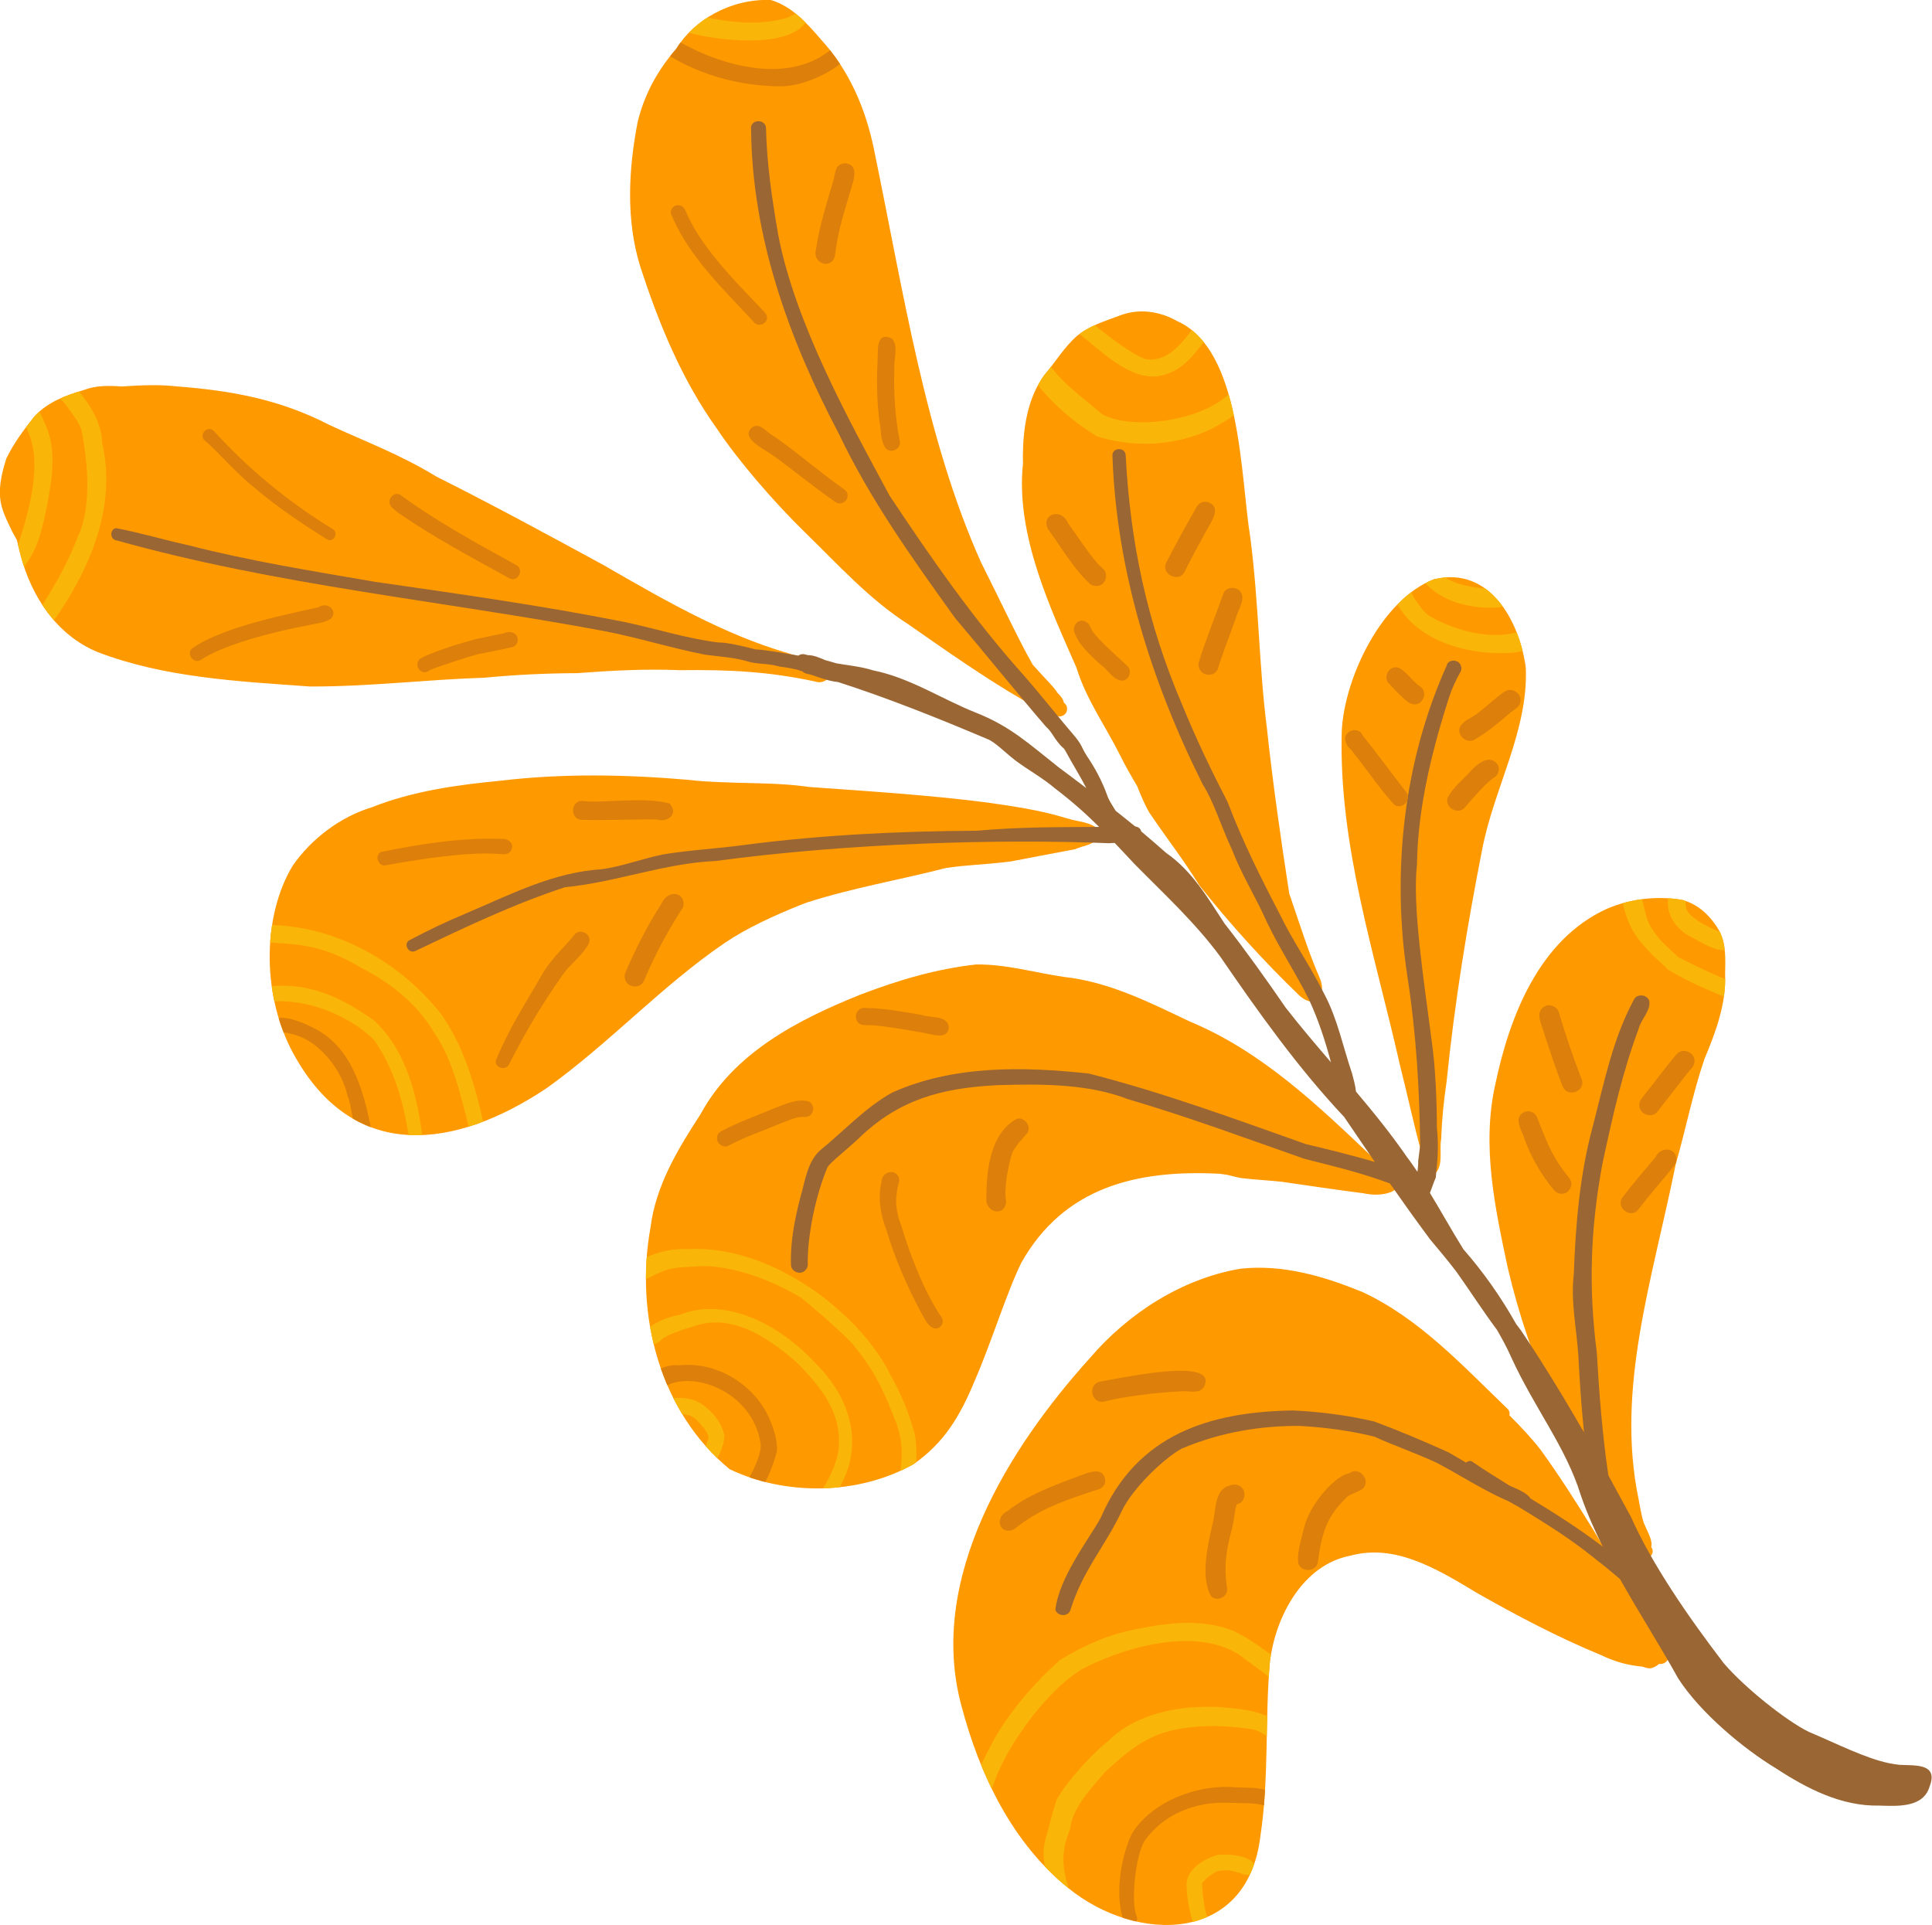 <?xml version="1.0" encoding="UTF-8"?><svg id="Capa_2" xmlns="http://www.w3.org/2000/svg" xmlns:xlink="http://www.w3.org/1999/xlink" viewBox="0 0 136.07 135.59"><defs><style>.cls-1{fill:none;}.cls-2{clip-path:url(#clippath);}.cls-3{fill:#f9b608;}.cls-4{fill:#f90;}.cls-5{fill:#9a6634;}.cls-6{fill:#dc800b;}.cls-7{clip-path:url(#clippath-1);}.cls-8{clip-path:url(#clippath-4);}.cls-9{clip-path:url(#clippath-3);}.cls-10{clip-path:url(#clippath-2);}.cls-11{clip-path:url(#clippath-7);}.cls-12{clip-path:url(#clippath-6);}.cls-13{clip-path:url(#clippath-5);}</style><clipPath id="clippath"><path class="cls-1" d="M75.19,57.65c-2-.62-3.98-.88-5.68-1.13-4.14-.53-8.32-.79-12.49-1.09-.13-.02-.25-.03-.38-.05-1.57-.2-3.17-.21-4.77-.25-.47-.02-.94-.04-1.41-.05-.64-.03-1.28-.07-1.92-.15-4.4-.38-8.8-.47-13.23,.05-3.09,.3-6.2,.72-9.13,1.88-2.21,.67-4.26,2.22-5.57,4.12-2.17,3.59-2.24,9.42,.31,13.68,4.19,7.15,11.14,6.28,17.58,1.98,4.41-3.15,8.08-7.19,12.56-10.24,1.56-1.05,3.46-1.92,5.46-2.72,.12-.04,.24-.09,.36-.13,3.18-1.02,6.49-1.58,9.72-2.41,1.32-.22,2.73-.23,4.6-.47,1.56-.29,2.73-.53,4.52-.86,.75-.31,.89-.21,1.47-.6,.22-.19,.31-.51,.18-.76-.51-.58-1.48-.56-2.19-.81"/></clipPath><clipPath id="clippath-1"><path class="cls-1" d="M95.85,90.96c-2.65-1.09-5.57-1.93-8.51-1.6-4.11,.71-7.88,3.13-10.59,6.3-5.64,6.25-11.49,15.48-9.03,24.51,1.29,4.86,3.57,9.62,7.52,12.81,4.78,3.89,12.63,3.98,13.53-3.67,.62-4.09,.31-8.2,.67-12.28,.41-3.26,2.36-6.83,5.66-7.46,3.06-.83,5.87,.77,8.88,2.6,2.83,1.61,5.71,3.13,8.73,4.38,1.18,.55,1.91,.72,2.99,.84,.21,.07,.41,.15,.64,.09,.21-.07,.38-.17,.51-.29,.31,.06,.66-.18,.67-.51-.02-.34-.26-.61-.43-.91-.14-.46-.41-.92-.68-1.23-.22-.3-.44-.62-.66-.94-2.37-3.87-4.6-7.83-7.26-11.51-.67-.85-1.41-1.64-2.18-2.4,.03-.16,0-.33-.12-.45-3.18-3.05-6.25-6.42-10.34-8.29"/></clipPath><clipPath id="clippath-2"><path class="cls-1" d="M118.58,63.4c-1.77-.33-3.72-.12-5.41,.61-4.79,2.18-6.87,7.63-7.86,12.38-.97,4.34-.01,8.7,.88,12.9,1.55,6.62,4.39,12.77,8.06,18.42,.29,.45,.6,.88,.92,1.31,.02,.05,.03,.09,.06,.13,.03,.06,.09,.11,.14,.15,.08,.1,.15,.2,.23,.3,.08,.09,.2,.14,.32,.14,.39,0,.63-.49,.37-.77,.14-.46-.28-1.12-.44-1.54-.13-.17-.33-1.17-.44-1.82-1.63-7.8,.97-15.48,2.61-23.61,.71-2.46,1.19-4.97,2.02-7.4,.8-1.91,1.54-3.9,1.46-5.97,.02-1.04,.08-2.14-.41-3.07-.56-.97-1.41-1.84-2.53-2.15"/></clipPath><clipPath id="clippath-3"><path class="cls-1" d="M96.78,81.6s-.02,0-.03-.01c-3.9-3.71-7.88-7.54-12.97-9.65-2.82-1.34-5.65-2.78-8.82-3.13-2.07-.3-4.1-.91-6.21-.88-2.79,.3-5.54,1.12-8.17,2.13-4.41,1.77-8.91,4.1-11.25,8.43-1.6,2.45-3.14,5.02-3.51,7.93-1.14,6.24,.69,13.06,5.57,17.06,3.9,1.86,9.02,1.85,12.94-.35,2.17-1.51,3.29-3.39,4.33-5.91,1.18-2.71,2.21-6.12,3.28-8.3,2.97-5.25,8.02-6.56,13.96-6.25,.14,.02,.4,.06,.51,.07,.1,.03,.8,.2,.99,.23,.97,.12,1.95,.16,2.92,.27,2.01,.29,3.63,.54,5.69,.8,2.03,.46,4.14-.71,.76-2.45"/></clipPath><clipPath id="clippath-4"><path class="cls-1" d="M101.01,40.79c-3.72,1.44-6.31,6.94-6.51,10.67-.24,8.08,2.36,15.82,4.1,23.57,.55,2.15,1,4.35,1.61,6.48,0,.19-.02,.38-.03,.57-.05,.51,.64,.82,1.02,.44,.43-.65,.17-1.56,.3-2.3,.05-1.34,.18-2.68,.38-4.02,.57-5.62,1.47-11.1,2.49-16.27,.8-4.34,3.29-8.46,3.09-12.91-.43-3.25-2.54-7.18-6.46-6.22"/></clipPath><clipPath id="clippath-5"><path class="cls-1" d="M82.86,22.59c-1.21-.68-2.68-.89-4.04-.35-1.03,.39-2.13,.71-2.99,1.44-.89,.78-1.49,1.82-2.26,2.71-1.22,1.65-1.52,3.82-1.53,5.78,0,.16,.01,.31,.01,.46-.55,5.07,2.02,10.39,3.77,14.41,.67,2.19,2.02,4.07,3.04,6.1,.38,.77,.8,1.51,1.23,2.23,.25,.63,.51,1.25,.84,1.84,1.33,1.96,2.41,3.32,3.55,5.16,2.17,2.73,4.54,5.35,7.06,7.77,1.21,1.04,1.95-.14,1.37-1.35-.75-1.71-1.41-3.82-2.11-5.86-.6-3.89-1.16-7.79-1.58-11.71-.55-4.31-.56-8.65-1.15-13.28-.73-4.42-.59-13.35-5.22-15.35"/></clipPath><clipPath id="clippath-6"><path class="cls-1" d="M54.25,0c-2.79-.1-5.4,1.42-6.63,3.45-1.31,1.49-2.25,3.23-2.71,5.14-.65,3.36-.83,6.89,.17,10.14,1.3,4.02,2.94,8.02,5.41,11.46,1.44,2.17,3.96,5.12,6.22,7.32,2.33,2.27,4.52,4.71,7.29,6.48,2.64,1.84,5.27,3.7,8.06,5.32,.77,.45,1.6,.8,2.43,1.13,.13,.04,.27,.02,.39-.05,.36-.19,.36-.7,.05-.89-.04-.27-.26-.51-.47-.72-.13-.29-1.16-1.31-1.73-1.97-.92-1.6-2.51-4.97-3.64-7.21-3.93-8.77-5.48-19.17-7.53-29.05-.59-2.9-1.75-5.6-3.75-7.78-.97-1.13-2.06-2.35-3.55-2.78"/></clipPath><clipPath id="clippath-7"><path class="cls-1" d="M58.04,46.87c-.85-.28-1.68-.61-2.55-.87-4.5-1.31-8.67-3.71-12.98-6.2-3.9-2.12-7.8-4.24-11.77-6.23-2.64-1.61-4.97-2.44-7.56-3.65-3.51-1.81-6.93-2.41-10.66-2.7-1.3-.15-2.61-.09-3.93,0-.9-.06-1.81-.09-2.69,.25-1.28,.38-2.59,.86-3.5,1.89-.73,.92-1.46,1.89-1.96,2.95-.28,.89-.52,1.85-.43,2.77,.08,.85,.49,1.59,.84,2.34,.12,.21,.23,.42,.34,.62,.08,.35,.17,.69,.25,1.03,.77,2.94,2.54,5.65,5.42,6.85,4.7,1.81,9.93,2.07,14.96,2.43,4.1,.02,8.22-.49,12.33-.62,2.17-.21,4.33-.31,6.5-.32,2.4-.18,4.8-.31,7.2-.21,3.54-.04,6.25,.09,9.61,.81,.53,.19,1.23-.3,.93-.88-.07-.14-.21-.25-.36-.29"/></clipPath></defs><g id="OBJECTS"><g><g><path class="cls-4" d="M75.19,57.65c-2-.62-3.98-.88-5.68-1.13-4.14-.53-8.32-.79-12.49-1.09-.13-.02-.25-.03-.38-.05-1.57-.2-3.17-.21-4.77-.25-.47-.02-.94-.04-1.41-.05-.64-.03-1.28-.07-1.92-.15-4.4-.38-8.8-.47-13.23,.05-3.09,.3-6.2,.72-9.13,1.88-2.21,.67-4.26,2.22-5.57,4.12-2.17,3.59-2.24,9.42,.31,13.68,4.19,7.15,11.14,6.28,17.58,1.98,4.41-3.15,8.08-7.19,12.56-10.24,1.56-1.05,3.46-1.92,5.46-2.72,.12-.04,.24-.09,.36-.13,3.18-1.02,6.49-1.58,9.72-2.41,1.32-.22,2.73-.23,4.6-.47,1.56-.29,2.73-.53,4.52-.86,.75-.31,.89-.21,1.47-.6,.22-.19,.31-.51,.18-.76-.51-.58-1.48-.56-2.19-.81"/><g class="cls-2"><g><path class="cls-3" d="M18.99,69.47c-.41,.18-.38,.83,.04,1,.6,.12,.55,0,1.05,.06,2.44,.09,4.97,1.39,6.28,2.73,1.37,1.99,2,4.19,2.39,6.49,.1,.39-.08,.9,.25,1.21,.32,.28,.86,0,.8-.42-.32-3.03-1.1-6.48-3.43-8.64-2.15-1.55-4.51-2.73-7.38-2.43"/><path class="cls-3" d="M19.3,65.16c-.49-.11-.99,.31-.79,.82,.38,.63,.62,.33,1.08,.45,2.31,.09,3.83,.54,5.83,1.72,2.11,1.09,3.88,2.47,5.16,4.58,1.26,1.8,1.89,4.46,2.42,6.58,.06,.69,1.17,.6,1.08-.1-.62-2.72-1.38-5.47-3.01-7.78-2.8-3.58-7.21-6.11-11.77-6.27"/><path class="cls-6" d="M22.12,72.43c-.59-.34-1.23-.57-1.87-.71-.28-.03-.62-.11-.79,.12-.21,.24-.07,.66,.25,.82,.41,.13,.25,0,.75,.15,1.98,.38,3.62,2.54,4.02,4.38,.33,.79,.24,1.76,.74,2.47,.38,.33,.96,.05,.87-.42-.53-2.5-1.33-5.49-3.96-6.82"/></g></g></g><g><path class="cls-4" d="M95.85,90.96c-2.65-1.09-5.57-1.93-8.51-1.6-4.11,.71-7.88,3.13-10.59,6.3-5.64,6.25-11.49,15.48-9.03,24.51,1.29,4.86,3.57,9.62,7.52,12.81,4.78,3.89,12.63,3.98,13.53-3.67,.62-4.09,.31-8.2,.67-12.28,.41-3.26,2.36-6.83,5.66-7.46,3.06-.83,5.87,.77,8.88,2.6,2.83,1.61,5.71,3.13,8.73,4.38,1.18,.55,1.91,.72,2.99,.84,.21,.07,.41,.15,.64,.09,.21-.07,.38-.17,.51-.29,.31,.06,.66-.18,.67-.51-.02-.34-.26-.61-.43-.91-.14-.46-.41-.92-.68-1.23-.22-.3-.44-.62-.66-.94-2.37-3.87-4.6-7.83-7.26-11.51-.67-.85-1.41-1.64-2.18-2.4,.03-.16,0-.33-.12-.45-3.18-3.05-6.25-6.42-10.34-8.29"/><g class="cls-7"><g><path class="cls-6" d="M89.22,126.11c-.62-.25-1.39-.18-2.29-.23-2.32-.22-5.72,.84-7.22,3.28-.89,1.91-1.19,4.69-.5,6.3,.35,.41,1.05-.01,.84-.51-.42-.99-.08-4.2,.54-5.26,1.35-1.96,3.67-2.78,5.75-2.72,1.24,.03,2.08,0,2.69,.19,.61,.05,.77-.86,.19-1.06"/><path class="cls-3" d="M89.71,121.14c-1.17-.74-2.53-.79-3.83-.91-2.89-.14-5.88,.46-7.86,2.42-.62,.46-2.68,2.46-3.61,4.12-.4,1.26-.46,1.7-.8,2.85-.28,1.08,.04,2.27,.31,3.38,.21,.5,.22,1.21,.75,1.51,.52,.26,1.08-.25,.84-.77-.69-1.95-.88-3.11-.15-4.89,.14-1.39,1.19-2.57,2.51-4.09,.97-.84,2.26-2.18,4.23-2.77,1.69-.48,3.8-.54,5.9-.22,.85,.07,1.38,.73,1.98,.87,.43,.06,.75-.41,.57-.81-.29-.48-.76-.62-.85-.71"/><path class="cls-3" d="M85.69,130.67c-.88,.24-2.08,.99-2.12,1.99,0,.94,.18,1.89,.47,2.79,.05,.14,.16,.25,.29,.31,.43,.21,.92-.25,.73-.68-.26-.49-.44-2.4-.39-2.46,.07-.08,.22-.24,.3-.32,.31-.28,.73-.5,.79-.51,.03,0,.05-.02,.07-.02,.68-.11,.97,0,1.5,.15,.26,.09,.56,.22,.8,.03,1.02-1.07-1.47-1.48-2.45-1.29"/><path class="cls-3" d="M86.92,114.89c-2.23-.92-4.71-.6-6.97-.13-1.89,.36-3.68,1.16-5.3,2.16-1.76,1.57-3.35,3.4-4.55,5.43-.67,1.26-1.38,2.54-1.68,3.94-.04,.29-.14,.61,.05,.86,.32,.47,1.09,.3,1.16-.25,.62-3.33,4.16-7.99,6.7-9.41,3.65-1.84,8.4-2.78,11.11-.83,.55,.46,1.17,.82,1.72,1.29,.26,.15,.04,.26,.62,.45,.74,.13,1.1-.86,.51-1.29-1.08-.79-2.15-1.63-3.35-2.21"/></g></g></g><g><path class="cls-4" d="M118.58,63.4c-1.77-.33-3.72-.12-5.41,.61-4.79,2.18-6.87,7.63-7.86,12.38-.97,4.34-.01,8.7,.88,12.9,1.55,6.62,4.39,12.77,8.06,18.42,.29,.45,.6,.88,.92,1.31,.02,.05,.03,.09,.06,.13,.03,.06,.09,.11,.14,.15,.08,.1,.15,.2,.23,.3,.08,.09,.2,.14,.32,.14,.39,0,.63-.49,.37-.77,.14-.46-.28-1.12-.44-1.54-.13-.17-.33-1.17-.44-1.82-1.63-7.8,.97-15.48,2.61-23.61,.71-2.46,1.19-4.97,2.02-7.4,.8-1.91,1.54-3.9,1.46-5.97,.02-1.04,.08-2.14-.41-3.07-.56-.97-1.41-1.84-2.53-2.15"/><g class="cls-10"><g><path class="cls-3" d="M115.68,63.46c-.08-.21,.08-.09-.27-.58-.47-.57-1.34-.58-1.28,0,.25,1.17,.42,2.09,1.26,3.26,.94,1.2,1.77,1.78,2.07,2.14,1.6,.98,3.32,1.65,4.97,2.33,.49,.14,1.1,.49,1.47,.33,.47-.21,.05-1.11-.63-1.33-2.07-.7-3.28-1.29-5.08-2.2-.3-.31-.97-.86-1.32-1.29-.93-1.13-.86-1.43-1.19-2.65"/><path class="cls-3" d="M117.49,63.27c-.15,1.08,.49,2.09,1.42,2.61,.71,.37,1.81,1.12,2.59,1.03,.5-.16,.51-.92,.02-1.12-1.58-.58-2.75-1.36-2.77-1.89-.12-.54,.07-.39-.17-.89-.29-.44-1.04-.28-1.1,.25"/></g></g></g><path class="cls-4" d="M96.78,81.6s-.02,0-.03-.01c-3.9-3.71-7.88-7.54-12.97-9.65-2.82-1.34-5.65-2.78-8.82-3.13-2.07-.3-4.1-.91-6.21-.88-2.79,.3-5.54,1.12-8.17,2.13-4.41,1.77-8.91,4.1-11.25,8.43-1.6,2.45-3.14,5.02-3.51,7.93-1.14,6.24,.69,13.06,5.57,17.06,3.9,1.86,9.02,1.85,12.94-.35,2.17-1.51,3.29-3.39,4.33-5.91,1.18-2.71,2.21-6.12,3.28-8.3,2.97-5.25,8.02-6.56,13.96-6.25,.14,.02,.4,.06,.51,.07,.1,.03,.8,.2,.99,.23,.97,.12,1.95,.16,2.92,.27,2.01,.29,3.63,.54,5.69,.8,2.03,.46,4.14-.71,.76-2.45"/><g class="cls-9"><g><path class="cls-3" d="M47.83,92.61c-.52,.11-1.33,.32-2.05,.85-.02,.02-.05,.03-.07,.05,.01,0,.01,0,.03-.01-.13,.06-.27,.13-.33,.27-.13,.19-.11,.47,.02,.66,.7,.66,1.05-.1,1.41-.26,.29-.17,1.03-.48,1.91-.72,2.52-.95,5.02,.41,7.48,2.62,1.48,1.52,3,3.32,2.85,5.71,.02,.89-.73,2.76-1.63,3.68-.62,.4,.07,1.3,.59,.75,2.97-3.19,2.45-7.15-.59-10.18-2.58-2.79-6.37-4.73-9.62-3.41"/><path class="cls-6" d="M47.74,96.15c-.59-.02-1.2,.14-1.63,.55-.14,.17-.17,.05-.36,.49-.16,.45,.35,.91,.79,.73,.35-.18,.11-.1,.55-.4,2.07-.91,5.95,.65,6.48,4.16,.1,.78-.75,2.56-1.56,3.47-.47,.55,.43,1.28,.88,.72,.9-1.02,1.49-2.35,1.83-3.66,.05-.88-.28-1.74-.64-2.53-1.15-2.32-3.75-3.82-6.32-3.51"/><path class="cls-3" d="M49.22,98.77c-.58-.31-1.25-.36-1.89-.28-.38-.03-.8,.21-.74,.64,.03,.34,.37,.57,.71,.51,.09-.02,.5-.04,.63-.05,.94,.09,.99,.24,1.6,.94,.41,.53,.37,.62,.37,.76-.1,.36-.48,1.25-.92,1.68-.7,.47,.12,1.47,.7,.85,.68-.71,1.28-1.68,1.34-2.68-.17-.99-.95-1.86-1.79-2.37"/><path class="cls-3" d="M48.36,87.97c-1.04-.03-2.03,.2-2.96,.64-.48,.12-.97,.58-.66,1.09,.6,.8,1.05,.14,1.74-.07,.81-.41,1.54-.36,2.73-.44,1.87-.13,4.72,.72,7.16,2.18,.67,.5,3.1,2.61,3.68,3.29,1.53,1.87,2.15,3.15,3.07,5.57,.53,1.46,.42,2.44,.23,4.11-.12,.67,.97,.86,1.06,.18,.14-1.15,.21-2.34,.02-3.5-.46-1.69-.99-2.85-1.73-4.21-2.12-4.3-8.38-9.2-14.35-8.83"/></g></g><g><path class="cls-4" d="M101.01,40.79c-3.72,1.44-6.31,6.94-6.51,10.67-.24,8.08,2.36,15.82,4.1,23.57,.55,2.15,1,4.35,1.61,6.48,0,.19-.02,.38-.03,.57-.05,.51,.64,.82,1.02,.44,.43-.65,.17-1.56,.3-2.3,.05-1.34,.18-2.68,.38-4.02,.57-5.62,1.47-11.1,2.49-16.27,.8-4.34,3.29-8.46,3.09-12.91-.43-3.25-2.54-7.18-6.46-6.22"/><g class="cls-8"><g><path class="cls-3" d="M107.05,44.47c-1.65,.52-3.6,.19-5.34-.56-1.22-.55-1.35-.65-2.13-1.82-.01-.03-.03-.06-.05-.09-.21-.35-.24-.84-.67-1.04-.53-.28-1.08,.21-.82,.74,1.2,3.54,5.68,4.58,8.78,4.24,.4-.11,.96-.13,1.14-.53,.21-.48-.4-1.11-.92-.94"/><path class="cls-3" d="M105.16,41.47c-1.19,0-2.78-.29-3.47-.89-.28-.14-.24-.49-.89-.74-.76-.18-1.01,.75-.41,1.23,1.34,1.48,3.57,1.85,5.28,1.7,.65-.25,.23-1.34-.5-1.3"/></g></g></g><g><path class="cls-4" d="M82.86,22.59c-1.21-.68-2.68-.89-4.04-.35-1.03,.39-2.13,.71-2.99,1.44-.89,.78-1.49,1.82-2.26,2.71-1.22,1.65-1.52,3.82-1.53,5.78,0,.16,.01,.31,.01,.46-.55,5.07,2.02,10.39,3.77,14.41,.67,2.19,2.02,4.07,3.04,6.1,.38,.77,.8,1.51,1.23,2.23,.25,.63,.51,1.25,.84,1.84,1.33,1.96,2.41,3.32,3.55,5.16,2.17,2.73,4.54,5.35,7.06,7.77,1.21,1.04,1.95-.14,1.37-1.35-.75-1.71-1.41-3.82-2.11-5.86-.6-3.89-1.16-7.79-1.58-11.71-.55-4.31-.56-8.65-1.15-13.28-.73-4.42-.59-13.35-5.22-15.35"/><g class="cls-13"><g><path class="cls-3" d="M88.15,26.07c-.5,.29-.79,.88-1.22,1.27-1.7,2.22-7.03,3.07-9.32,1.83-1.6-1.38-3.14-2.41-3.99-3.98-.47-.74-1.71,.2-1.22,.93,1.08,1.8,3.09,3.56,4.87,4.61,4.1,1.32,9.21,.18,11.77-3.81,.24-.58-.34-1.12-.89-.86"/><path class="cls-3" d="M84.06,22.99c-.03,.07-.08,.18-.12,.25-1.11,1.51-2.02,2.22-3.23,2.06-.83-.22-2.86-1.74-4.19-2.88-.59-.5-1.36,.43-.75,.91,1.95,1.47,4.22,4,6.62,2.93,.84-.34,1.48-1,2.03-1.71,.3-.39,.71-.79,.77-1.3,.05-.62-.9-.84-1.13-.27"/></g></g></g><g><path class="cls-4" d="M54.25,0c-2.79-.1-5.4,1.42-6.63,3.45-1.31,1.49-2.25,3.23-2.71,5.14-.65,3.36-.83,6.89,.17,10.14,1.3,4.02,2.94,8.02,5.41,11.46,1.44,2.17,3.96,5.12,6.22,7.32,2.33,2.27,4.52,4.71,7.29,6.48,2.64,1.84,5.27,3.7,8.06,5.32,.77,.45,1.6,.8,2.43,1.13,.13,.04,.27,.02,.39-.05,.36-.19,.36-.7,.05-.89-.04-.27-.26-.51-.47-.72-.13-.29-1.16-1.31-1.73-1.97-.92-1.6-2.51-4.97-3.64-7.21-3.93-8.77-5.48-19.17-7.53-29.05-.59-2.9-1.75-5.6-3.75-7.78-.97-1.13-2.06-2.35-3.55-2.78"/><g class="cls-12"><g><path class="cls-3" d="M56.19,.87c-.09,.07-.55,.29-.72,.37-2.06,.64-4.5,.29-6.27-.15-.63-.22-1.3,1.02-.65,1.22,1.48,.44,7.19,1.32,8.34-.97,.1-.43-.3-.69-.69-.47"/><path class="cls-6" d="M59.19,3.05c-.46,.12-.27,.15-.49,.29-3.03,2.71-7.93,1.34-11.16-.57-.71-.81-1.83-.16-1.11,.69,2.45,1.74,5.6,2.62,8.57,2.62,1.75,0,4.05-1.21,4.75-2.15,.27-.38-.1-.94-.56-.88"/></g></g></g><g><path class="cls-4" d="M58.04,46.87c-.85-.28-1.68-.61-2.55-.87-4.5-1.31-8.67-3.71-12.98-6.2-3.9-2.12-7.8-4.24-11.77-6.23-2.64-1.61-4.97-2.44-7.56-3.65-3.51-1.81-6.93-2.41-10.66-2.7-1.3-.15-2.61-.09-3.93,0-.9-.06-1.81-.09-2.69,.25-1.28,.38-2.59,.86-3.5,1.89-.73,.92-1.46,1.89-1.96,2.95-.28,.89-.52,1.85-.43,2.77,.08,.85,.49,1.59,.84,2.34,.12,.21,.23,.42,.34,.62,.08,.35,.17,.69,.25,1.03,.77,2.94,2.54,5.65,5.42,6.85,4.7,1.81,9.93,2.07,14.96,2.43,4.1,.02,8.22-.49,12.33-.62,2.17-.21,4.33-.31,6.5-.32,2.4-.18,4.8-.31,7.2-.21,3.54-.04,6.25,.09,9.61,.81,.53,.19,1.23-.3,.93-.88-.07-.14-.21-.25-.36-.29"/><g class="cls-11"><g><path class="cls-3" d="M3.42,27.13c.76,.78,1.97,2.21,2.32,3.14,.42,2.14,.76,5.45-.27,7.55-.79,2.09-1.8,3.7-2.78,5.27-.23,.64,.71,1.14,1.12,.59,2.55-3.63,4.42-8.02,3.38-12.51-.04-2.2-2.1-4.14-3.12-5.24-.82-.44-1.34,.68-.64,1.2"/><path class="cls-3" d="M2.15,28.82c-1.03,.56-.29,1.11-.2,1.53,1.04,2.19,.15,5.48-.62,7.85-.19,.48-.65,.88-.74,1.38-.1,.69,.91,.86,1.2,.21,.94-1.26,1.24-2.77,1.53-4.22,.37-1.92,.67-3.97-.13-5.68-.23-.44-.36-1.28-1.04-1.07"/></g></g></g><path class="cls-5" d="M101.93,46.79c-3.06,6.74-3.94,14.6-2.81,21.96,.64,4.16,.86,8.11,.9,11.92-.03,.22-.11,.96-.14,1.12,.02,.14-.03,.55-.04,.68,0,.02-.01,.04-.02,.05-.23-.33-.45-.67-.7-.99-1.12-1.62-2.35-3.15-3.62-4.65-.04-.43-.17-.86-.27-1.26-.64-1.87-1.02-3.84-1.96-5.61-1.16-2.29-2.19-3.66-3.17-5.69-1.33-2.55-2.61-5.12-3.63-7.81-1.17-2.27-2.18-4.36-3.23-6.92-2.45-5.75-3.64-11.35-3.96-17.55-.05-.58-1-.53-.93,.09,.28,8.06,2.74,15.89,6.36,23.12,.78,1.22,1.31,3,2.07,4.62,.67,1.74,1.68,3.34,2.43,5.04,.96,2,2.07,3.65,2.96,5.45,.66,1.39,1.18,3,1.57,4.46-1.09-1.27-2.17-2.54-3.19-3.85-1.38-2.01-2.8-4-4.31-5.93-1.19-1.82-2.28-3.7-4.11-4.97-.57-.51-1.16-1.01-1.75-1.51-.03-.1-.08-.19-.17-.26-.08-.05-.18-.08-.27-.1-.45-.37-.91-.73-1.36-1.09-.26-.41-.51-.8-.61-1.12-.35-.97-.83-1.87-1.41-2.73-.39-.6-.32-.73-.82-1.35-.99-1.14-2.24-2.74-3.63-4.34-3.53-3.93-6.53-8.26-9.45-12.65-2.83-5.25-6.65-12.14-7.85-18.38-.43-2.5-.81-5.02-.86-7.54-.06-.66-1.14-.6-1.05,.09,.06,7.56,2.65,14.77,6.17,21.44,2.21,4.65,5.19,8.81,8.19,12.99,2.15,2.53,4.23,5.13,6.39,7.64,.47,.43,.46,.65,1,1.29,.06,.07,.2,.21,.28,.27,.04,.06,.07,.1,.09,.13,0,.01,0,.02,.02,.04,.58,1.07,1.04,1.77,1.47,2.62-.64-.49-1.29-.98-1.94-1.46-2.04-1.61-3.4-2.9-5.85-3.86-2.43-.97-4.64-2.46-7.25-2.98-.79-.26-1.89-.37-2.56-.49-.27-.08-.53-.16-.8-.23-.4-.17-.81-.35-1.23-.35-.07-.02-.15-.04-.23-.06-.15-.03-.31,.01-.43,.1l-.08-.02c-.98-.16-2.33-.41-2.93-.42-.92-.25-2.05-.5-2.63-.49-2.26-.28-4.45-1-6.69-1.46-5.79-1.15-11.64-1.97-17.47-2.81-4.41-.76-8.81-1.46-13.16-2.58-1.7-.37-3.4-.89-5.09-1.2-.45,.08-.44,.8,.04,.86,11.29,3.17,22.93,4.25,34.41,6.4,2.36,.46,4.67,1.19,7.03,1.65,1.23,.17,1.96,.16,3.25,.54,.74,.15,1.16,.06,2.06,.31,.44,.04,.87,.13,1.3,.24,.06,.03,.13,.06,.21,.07h.02c.11,.11,.25,.18,.42,.2,.37,.06,1.27,.49,2.12,.57,3.43,1.1,7.04,2.54,10.53,4.02,.5,.19,1.2,.91,1.94,1.49,.92,.69,1.94,1.24,2.82,1.99,1.23,.94,2.19,1.8,3.09,2.7-2.98,.02-5.59,0-8.62,.27-5.45,.03-10.88,.29-16.28,.99-1.92,.27-3.86,.36-5.76,.67-1.47,.29-2.87,.84-4.35,1.05-3.44,.21-6.46,1.79-9.55,3.1-1.39,.58-2.76,1.23-4.08,1.94-.34,.29,.02,.91,.46,.73,3.44-1.64,6.93-3.31,10.56-4.5,3.61-.35,6.98-1.69,10.62-1.85,9.32-1.25,19.87-1.57,27.7-1.25,.14-.01,.27-.02,.4-.02,.46,.48,.92,.98,1.43,1.52,2.02,2.05,4.27,4.12,6.02,6.51,2.69,3.92,5.44,7.79,8.71,11.27,.72,1.06,1.44,2.12,2.16,3.17-1.68-.5-3.75-1-4.86-1.26-5.05-1.79-10.1-3.65-15.29-4.97-4.64-.5-9.54-.59-13.84,1.34-1.91,1.06-3.41,2.72-5.1,4.09-.9,.84-1.03,2.16-1.37,3.29-.4,1.56-.72,3.15-.66,4.78,.02,.23,.2,.45,.43,.5,.38,.14,.8-.21,.75-.61-.02-2.07,.58-4.87,1.39-6.78,.14-.31,1.41-1.28,2.25-2.09,2.8-2.69,5.8-3.51,9.74-3.7,3.18-.1,6.4-.09,9.19,.99,4.19,1.23,8.28,2.75,12.39,4.19,2.51,.64,3.95,.98,6.04,1.74,.93,1.33,1.87,2.65,2.84,3.95,.61,.72,1.22,1.46,1.81,2.22,.98,1.37,1.88,2.79,2.89,4.14,.38,.65,.72,1.29,1,1.92,1.62,3.56,3.85,6.32,4.9,9.71,.43,1.26,.97,2.47,1.56,3.65-1.7-1.3-3.42-2.38-5.11-3.41-.2-.37-.93-.66-1.47-.9-.9-.56-1.79-1.11-2.66-1.71-.14-.06-.29,0-.4,.09-.4-.23-.81-.47-1.21-.71-1.72-.78-3.47-1.52-5.24-2.18-1.88-.44-3.8-.69-5.72-.78-5.85,.09-11.02,1.66-13.57,7.59-.81,1.46-2.94,4.2-3.18,6.46,.17,.46,.87,.49,1.05,.04,.87-2.83,2.44-4.49,3.63-7.01,.71-1.52,2.88-3.65,4.21-4.39,2.79-1.18,5.62-1.62,8.33-1.6,1.77,.1,3.54,.33,5.27,.76,.8,.4,3.11,1.24,4.38,1.84,1.6,.85,3.13,1.84,4.78,2.59,.3,.1,.59,.32,.89,.46,1.54,.94,3.07,1.87,4.68,3.08,.86,.67,1.72,1.34,2.55,2.06,1.32,2.35,2.79,4.64,4.1,7,1.56,2.42,4.59,4.94,6.87,6.32,2.19,1.43,4.62,2.69,7.29,2.63,1.28,.04,3.1,.16,3.54-1.34,.64-1.65-1-1.47-2.09-1.53-.01,0-.02,0-.03,0-.24-.03-.48-.07-.71-.11-1.72-.36-3.65-1.36-5.67-2.21-1.58-.77-4.53-3.12-5.99-4.83-2.54-3.32-5.06-6.98-6.54-10.31-.53-.98-1.06-1.95-1.59-2.92-.43-2.88-.65-5.8-.82-8.7-.58-4.48-.46-8.62,.4-13.26,.74-3.44,1.41-6.43,2.54-9.47,.16-.69,.87-1.28,.76-2-.17-.48-.91-.52-1.1-.05-1.48,2.74-2.09,5.85-2.87,8.85-.93,3.42-1.22,6.95-1.35,10.49-.22,1.88,.19,3.76,.32,5.63,.09,1.82,.22,3.65,.4,5.47-1.41-2.44-2.87-4.85-4.44-7.18-.11-.15-.22-.3-.34-.45-1.05-1.87-2.29-3.64-3.71-5.26-.82-1.31-1.56-2.66-2.36-3.97,.15-.38,.28-.79,.41-1.07,.11-1.14,.23-2.08,.08-3.54,0-1.67-.08-4.25-.41-6.43-.5-3.93-1.33-9.14-.99-12.12,.05-4.12,1.15-8.29,2.27-11.79,.21-.62,.49-1.21,.81-1.78,.06-.13,.06-.27,.01-.41-.15-.44-.83-.48-1-.04"/><path class="cls-6" d="M15.04,30.34c-.47-.41-1.08,.32-.6,.71,.73,.56,2.15,2.26,3.46,3.28,1.61,1.38,3.4,2.58,5.19,3.69,.43,.15,.75-.46,.38-.73-3.26-2-6.04-4.32-8.43-6.96"/><path class="cls-6" d="M22.47,42.76c-2.33,.53-6.71,1.38-8.89,2.87-.54,.36,.07,1.21,.59,.83,1.51-1.02,5.03-1.96,7.51-2.42,.54-.13,1.16-.15,1.62-.46,.54-.56-.24-1.22-.83-.83"/><path class="cls-6" d="M36.31,39.77c-3.18-1.75-5.51-3.03-8.17-4.95-.42-.16-.84,.31-.67,.72,.11,.26,.38,.39,.58,.58,2.46,1.7,4.98,3.04,7.84,4.62,.63,.29,1.06-.69,.42-.97"/><path class="cls-6" d="M35.51,44.6c-.16,.03-.57,.11-.66,.13-.42,.1-.85,.18-1.27,.27-1.18,.29-3.37,1.01-3.95,1.37-.4,.25-.25,.91,.22,.97,.17,.03,.3-.04,.41-.14h0s.02,0,.04-.02h0c.94-.37,2.9-.99,3.38-1.11,.81-.17,1.63-.31,2.43-.5,.21-.07,.36-.28,.35-.5,.02-.52-.56-.66-.96-.48"/><path class="cls-6" d="M54.38,30.65c-.41-.23-.82-.86-1.34-.59-.9,.61,.35,1.36,.9,1.69,1,.6,3.14,2.4,4.86,3.58,.55,.46,1.26-.39,.69-.84-1.67-1.15-3.88-3.07-5.11-3.84"/><path class="cls-6" d="M47.83,14.46c-.32-.06-.63,.23-.58,.55,0,.07,.06,.2,.1,.26,.03,.07,.05,.14,.09,.21,1.26,2.75,3.52,4.91,5.57,7.11,.45,.69,1.43-.02,.82-.62-1.78-1.87-4.3-4.38-5.37-6.73-.15-.29-.23-.72-.61-.78"/><path class="cls-6" d="M59.62,11.51c-.24-.04-.47,.05-.63,.23-.12,.08-.26,.8-.27,.89-.48,1.63-1.01,3.26-1.25,4.95-.29,.97,1.09,1.45,1.33,.44,.23-1.92,.75-3.35,1.18-4.86,.17-.56,.47-1.49-.36-1.65"/><path class="cls-6" d="M61.82,24.98c-.07,1.53-.09,3.07,.11,4.6,.14,.66,.04,1.48,.48,2.03,.39,.34,1.04,0,.97-.51-.36-1.72-.45-3.76-.39-5.05-.08-.69,.33-1.63-.16-2.19-1.08-.58-1,.79-1.01,1.12"/><path class="cls-6" d="M35.47,59.09c-2.9-.12-5.8,.34-8.62,.91-.49,.22-.24,1.02,.29,.95,2.52-.46,5.8-.96,7.9-.81,.31,0,.69,.11,.91-.17,.45-.66-.46-.97-.49-.87"/><path class="cls-6" d="M41.11,56.42c-.86-.15-1.06,1.19-.2,1.32,1.57,.06,4.43-.06,5.36-.02,.79,.24,1.55-.43,.88-1.13-1.77-.5-4.73,0-6.04-.17"/><path class="cls-6" d="M40.42,65.89s-.01,.01-.04,.04c-.71,.85-1.54,1.61-2.12,2.56-1.14,2.01-2.37,3.83-3.35,6.23-.04,.52,.75,.71,.95,.22,1.28-2.5,2.38-4.3,3.78-6.3,.61-.84,1.14-1.08,1.81-2.13,.36-.75-.7-1.21-1.03-.62"/><path class="cls-6" d="M46.61,63.61c-1,1.54-1.83,3.19-2.56,4.88-.07,.17-.08,.36-.01,.53,.2,.58,1.09,.62,1.32,.05,.86-2.06,1.79-3.68,2.77-5.21,.16-1.1-1.11-1.19-1.52-.26"/><path class="cls-6" d="M56.93,77.57c-.81-.21-1.62,.2-2.36,.47-1.29,.55-2.61,1-3.84,1.67-.17,.11-.25,.32-.23,.52,.03,.36,.44,.61,.77,.48,1.19-.64,2.49-1.07,3.74-1.6,.81-.3,1.09-.48,1.75-.44,.58-.04,.7-.88,.17-1.11"/><path class="cls-6" d="M62.08,83.27c-.26,1.12-.07,2.29,.35,3.36,.59,1.97,1.41,3.87,2.38,5.7,.27,.43,.47,1.06,.99,1.23,.44,.09,.77-.45,.5-.8-1.13-1.65-2.14-4.16-2.83-6.45-.49-1.27-.41-2.12-.13-3.15-.04-.91-1.25-.74-1.26,.11"/><path class="cls-6" d="M71.68,78.77c-1.92,.96-2.21,3.63-2.21,5.59-.1,1.09,1.35,1.37,1.39,.24-.19-.89,.2-2.68,.42-3.37,.13-.38,.75-1.07,1.06-1.4,.32-.45-.12-1.12-.66-1.05"/><path class="cls-6" d="M64.96,71.49c-1.3-.21-2.61-.48-3.92-.49-.93-.17-1.06,1.22-.11,1.2,.89-.03,2.58,.28,3.93,.51,.65,.07,1.95,.66,1.96-.42-.16-.8-1.25-.58-1.85-.79"/><path class="cls-6" d="M76.44,43.77c-.59-.26-1.03,.45-.69,.95,.21,.62,1,1.41,1.8,2.12,.49,.34,.85,1.07,1.48,1.1,.53-.03,.74-.75,.32-1.08-1.02-.96-2.33-2.08-2.52-2.64-.15-.19,0-.2-.39-.45"/><path class="cls-6" d="M73.83,37.29c.94,1.29,1.74,2.72,2.92,3.82,.14,.12,.34,.18,.52,.16,.61-.03,.86-.88,.37-1.25-.7-.61-1.58-2.01-2.43-3.19-.44-1.09-1.95-.64-1.39,.46"/><path class="cls-6" d="M86.16,41.81c-.56,1.58-1.2,3.13-1.7,4.73-.07,.17-.08,.36,0,.53,.2,.58,1.08,.62,1.31,.05,.37-1.21,.85-2.39,1.27-3.58,.13-.55,.58-1.1,.43-1.68-.2-.58-1.08-.62-1.31-.05"/><path class="cls-6" d="M84.99,35.35c-.38-.07-.68,.2-.81,.53-.71,1.24-1.4,2.49-2.05,3.76-.38,.84,.96,1.44,1.32,.59,.45-.9,.93-1.79,1.42-2.68,.32-.66,1.33-1.87,.12-2.21"/><path class="cls-6" d="M75.56,104.12c-1.6,.6-3.23,1.22-4.58,2.29-.99,.46-.59,1.77,.44,1.3,1.76-1.44,3.62-2.06,6.01-2.84,.24-.09,.43-.33,.41-.58-.13-1.25-1.59-.37-2.29-.17"/><path class="cls-6" d="M77.61,97.29c-1.09,.1-.8,1.71,.26,1.4,1.02-.28,3.56-.63,5.24-.69,.54-.08,1.24,.21,1.64-.25,1.35-2.32-6.15-.6-7.14-.47"/><path class="cls-6" d="M87.23,104.62c-.23-.1-.47-.06-.69,.03-.05,.01,.03,0,.09-.02-1.11,.25-.98,1.69-1.2,2.57-.34,1.49-.93,3.87-.12,5.24,.45,.4,1.2,0,1.11-.59-.22-1.55-.1-2.45,.33-4.13,.2-.73,.2-1.39,.36-1.77,0,0,.01,0,.01,0,.64-.13,.72-1.08,.11-1.33"/><path class="cls-6" d="M95.06,103.76c-1.02,.12-2.84,2.23-3.21,3.82-.19,.8-.48,1.63-.43,2.45,.14,.75,1.32,.72,1.4-.04,.28-2.01,.59-3.07,1.87-4.38,.34-.36,.33-.26,1.2-.69,.76-.51-.09-1.71-.84-1.17"/><path class="cls-6" d="M107.9,78.33c-.4-.19-.89,.08-.95,.51-.01,.5,.29,.96,.44,1.43,.43,1.19,1.07,2.29,1.85,3.3,.17,.21,.34,.46,.64,.5,.58,.11,1.02-.6,.66-1.07-1.13-1.4-1.48-2.26-2.16-3.98-.1-.27-.19-.57-.48-.69"/><path class="cls-6" d="M108.86,70.85c-.87,.38-.22,1.4-.07,2.05,.41,1.2,.78,2.42,1.26,3.59,.32,.87,1.68,.38,1.34-.49-.6-1.55-1.14-3.14-1.61-4.73-.13-.36-.57-.56-.92-.43"/><path class="cls-6" d="M116.61,81.48c-.77,.94-1.59,1.85-2.31,2.82-.58,.69,.53,1.6,1.09,.89,.8-1.07,1.7-2.06,2.53-3.1,.12-.14,.17-.33,.15-.51-.12-.83-1.15-.77-1.46-.11"/><path class="cls-6" d="M118.06,74.27c-.84,1.01-1.63,2.08-2.45,3.11-.12,.14-.17,.33-.15,.52,.05,.61,.9,.88,1.27,.4,.7-.9,1.4-1.81,2.11-2.71,.21-.29,.56-.53,.5-.93-.05-.61-.9-.88-1.27-.39"/><path class="cls-6" d="M94.74,52.12c.17,.62,.34,.51,.53,.84,1,1.22,1.87,2.57,2.93,3.72,.56,.39,1.25-.36,.84-.89-.94-1.2-2.48-3.29-3.08-4,0,0,0,0,0-.02-.29-.63-1.31-.33-1.22,.35"/><path class="cls-6" d="M98.52,47.04c-.69-.26-1.21,.74-.62,1.18-.31-.34,1.14,1.32,1.52,1.35,.7,.26,1.22-.75,.63-1.2-.57-.36-.93-1.03-1.53-1.33"/><path class="cls-6" d="M103.59,54.3c-.54,.61-1.26,1.15-1.63,1.88-.25,.71,.79,1.26,1.24,.66,.71-.85,1.51-1.73,2.01-2.07,.37-.19,.48-.74,.17-1.04-.58-.58-1.37,.12-1.79,.56"/><path class="cls-6" d="M105.95,48.72c-.66,.44-1.21,1.02-1.85,1.49-.38,.32-.92,.48-1.21,.88-.43,.61,.43,1.41,1.03,.96,.88-.51,1.65-1.17,2.42-1.83,.28-.24,.69-.4,.74-.8,.11-.6-.64-1.06-1.12-.7"/></g></g></svg>